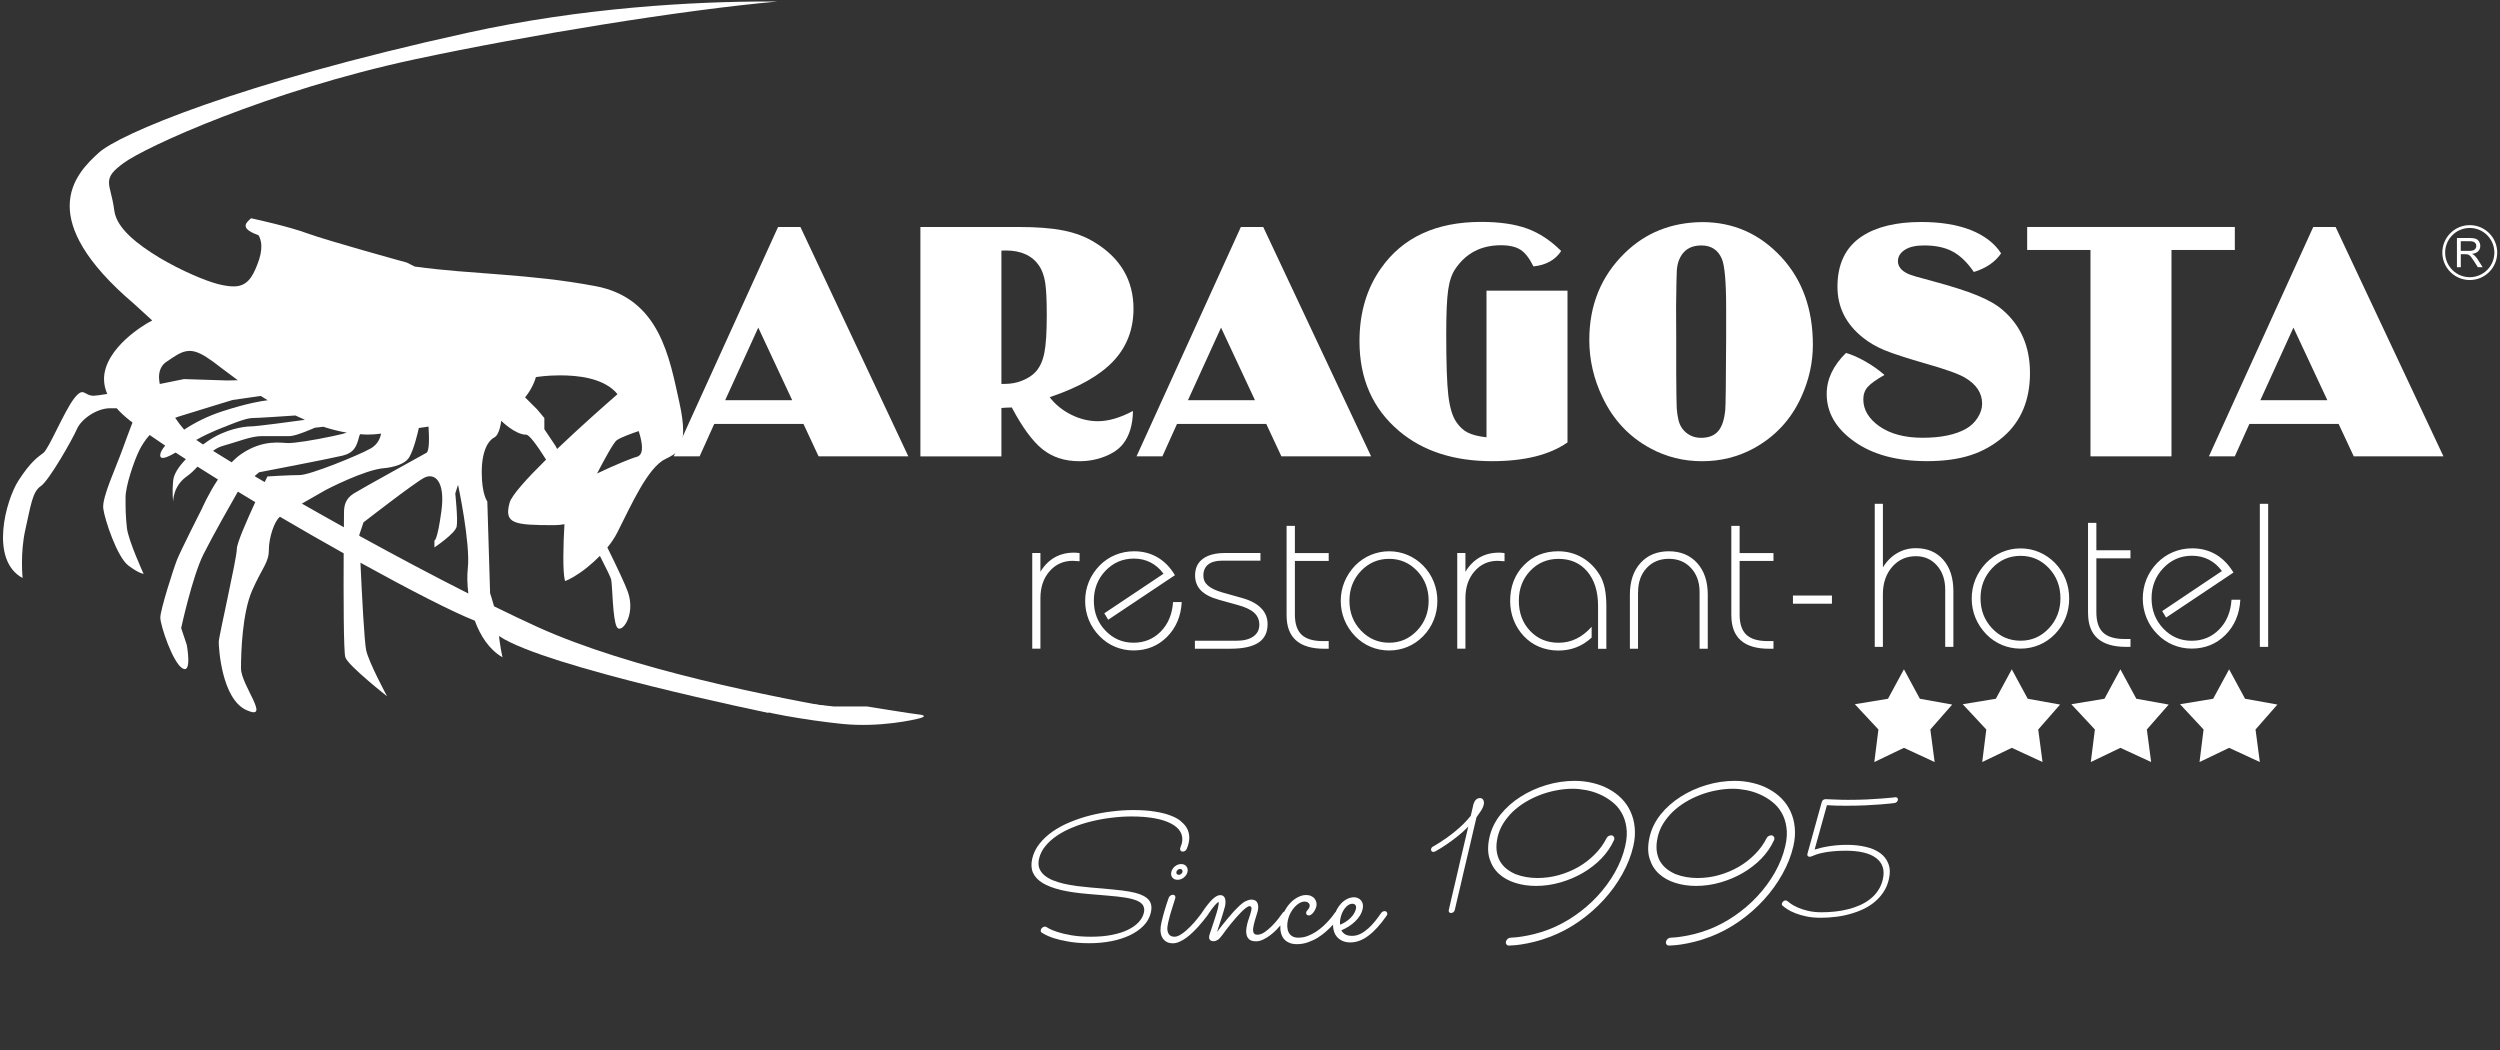 <svg width="783" height="329" viewBox="0 0 783 329" fill="none" xmlns="http://www.w3.org/2000/svg">
<rect x="0" y="0" width="783" height="329" fill="#333333" stroke="none"/>
<path d="M284.49 142.93H256.38L251.64 132.77H223.7L219.12 142.93H211.01L243.69 71.09H250.69L284.49 142.93ZM248.12 125.35L237.49 102.61L227.12 125.35H248.12Z" fill="white"/>
<path d="M354.85 128.71C354.78 133.02 353.75 136.47 351.75 139.02C350.48 140.64 348.6 141.95 346.09 142.95C343.58 143.95 340.9 144.45 338.06 144.45C333.5 144.45 329.65 143.21 326.53 140.72C323.41 138.23 320.2 133.86 316.9 127.62C316.69 127.62 316.14 127.64 315.27 127.67C314.46 127.74 313.92 127.78 313.64 127.78V142.94H288.27V71.09H318.96C324.72 71.09 329.43 71.45 333.12 72.2C336.8 72.93 340.06 74.18 342.9 75.94C350.97 80.88 355.01 87.82 355.01 96.72C355.01 103.21 352.88 108.69 348.64 113.17C344.4 117.64 337.76 121.38 328.75 124.4C330.5 126.68 332.75 128.51 335.48 129.87C338.21 131.24 341.01 131.92 343.84 131.92C347.15 131.93 350.82 130.86 354.85 128.71ZM313.64 120.24C314.09 120.24 314.46 120.24 314.74 120.24C316.64 120.24 318.46 119.89 320.22 119.18C321.97 118.48 323.38 117.55 324.43 116.39C325.74 114.92 326.63 112.92 327.11 110.42C327.6 107.91 327.85 103.98 327.85 98.61C327.85 93.98 327.68 90.6 327.35 88.48C327.01 86.36 326.38 84.59 325.43 83.19C323.25 80.03 319.78 78.45 315.01 78.45C314.75 78.45 314.31 78.47 313.64 78.5V120.24Z" fill="white"/>
<path d="M429.431 142.93H401.331L396.591 132.77H368.641L364.061 142.93H355.961L388.641 71.09H395.641L429.431 142.93ZM393.061 125.35L382.431 102.61L372.061 125.35H393.061Z" fill="white"/>
<path d="M490.961 138.55C485.341 142.48 477.461 144.44 467.331 144.44C455.361 144.44 445.661 141.3 438.221 135.02C429.941 128.04 425.791 118.66 425.791 106.86C425.791 97.99 428.041 90.38 432.531 84.03C439.341 74.34 449.801 69.5 463.901 69.5C469.651 69.5 474.451 70.19 478.271 71.58C482.101 72.97 485.651 75.31 488.961 78.61C487.131 81.41 484.231 83.03 480.271 83.44C479.041 80.93 477.701 79.18 476.251 78.24C474.791 77.29 472.741 76.81 470.111 76.81C463.971 76.81 459.231 79.23 455.901 84.08C454.741 85.72 453.961 87.98 453.561 90.84C453.151 93.69 452.961 98.3 452.961 104.65C452.961 113.67 453.171 120.05 453.611 123.81C454.051 127.56 454.881 130.36 456.111 132.17C457.131 133.68 458.321 134.79 459.711 135.49C461.101 136.19 463.051 136.69 465.571 136.96V91.03H490.941V138.55" fill="white"/>
<path d="M533.11 69.56C542.89 69.56 551.18 73.23 557.95 80.56C564.51 87.68 567.79 96.82 567.79 107.98C567.79 113.59 566.58 119.04 564.15 124.35C560.99 131.34 556.05 136.68 549.31 140.4C544.36 143.1 538.96 144.45 533.1 144.45C527.24 144.45 521.83 143.1 516.88 140.4C510.32 136.86 505.35 131.59 501.99 124.61C499.18 118.82 497.77 112.77 497.77 106.45C497.77 95.54 501.48 86.47 508.89 79.24C515.39 72.89 523.46 69.66 533.11 69.56ZM540.63 105.66V96.56C540.63 88.32 540.18 83.14 539.27 81.03C538.07 78.26 535.93 76.87 532.84 76.87C529.48 76.87 527.18 78.33 525.95 81.24C525.53 82.22 525.28 83.36 525.18 84.64C525.1 85.92 525.02 89.74 524.95 96.09L524.99 105.98V116.82C525.03 122.92 525.08 126.59 525.15 127.81C525.22 129.04 525.4 130.25 525.67 131.44C526.06 133.17 526.9 134.54 528.19 135.58C529.49 136.61 531.01 137.13 532.77 137.13C535.12 137.13 536.9 136.44 538.11 135.06C539.32 133.67 540.06 131.45 540.35 128.4C540.48 127.42 540.57 119.84 540.63 105.66Z" fill="white"/>
<path d="M626.741 79.349C624.911 82.049 622.071 83.999 618.211 85.189C616.141 82.169 613.931 80.029 611.551 78.769C609.181 77.499 606.211 76.869 602.631 76.869C600.121 76.869 598.161 77.289 596.791 78.129C595.221 79.079 594.431 80.309 594.431 81.809C594.431 83.459 595.481 84.769 597.581 85.759C598.361 86.149 600.951 86.919 605.371 88.069C611.241 89.649 615.871 91.129 619.261 92.519C622.671 93.909 625.321 95.429 627.221 97.069C632.941 101.989 635.791 108.559 635.791 116.809C635.791 125.299 633.001 131.969 627.431 136.799C624.371 139.429 620.941 141.359 617.121 142.589C613.291 143.819 608.761 144.429 603.531 144.429C594.091 144.429 586.501 142.379 580.751 138.269C575.001 134.199 572.121 129.229 572.121 123.379C572.121 118.779 574.141 114.499 578.171 110.539C580.001 111.059 582.001 111.949 584.201 113.189C586.391 114.429 588.401 115.849 590.221 117.429C587.631 118.899 585.871 120.159 584.961 121.199C584.051 122.229 583.591 123.519 583.591 125.069C583.591 128.329 585.271 131.149 588.641 133.529C592.081 135.919 596.601 137.109 602.171 137.109C607.921 137.109 612.471 136.159 615.801 134.269C617.281 133.429 618.481 132.279 619.411 130.819C620.341 129.369 620.801 127.899 620.801 126.429C620.801 123.129 619.031 120.419 615.491 118.319C613.561 117.159 609.571 115.719 603.541 113.999C597.331 112.209 592.921 110.779 590.311 109.709C587.701 108.639 585.391 107.299 583.391 105.679C578.131 101.469 575.491 96.169 575.491 89.789C575.491 82.629 578.061 77.369 583.181 73.999C587.741 71.019 593.921 69.529 601.711 69.529C607.781 69.529 612.961 70.369 617.261 72.049C621.531 73.769 624.701 76.189 626.741 79.349Z" fill="white"/>
<path d="M680.11 142.93H654.74V78.29H634.91V71.09H699.95V78.29H680.11V142.93Z" fill="white"/>
<path d="M765.29 142.93H737.2L732.45 132.77H704.51L699.94 142.93H691.83L724.51 71.09H731.51L765.29 142.93ZM728.93 125.35L718.3 102.61L707.94 125.35H728.93Z" fill="white"/>
<path d="M267.16 222.68C242.34 218.45 197.25 209.53 168.22 196.31C163.93 194.35 159.4 192.19 154.74 189.9C154.1 187.53 153.5 185.82 153.5 185.82L152.63 157.06C152.63 157.06 150.88 154.88 150.88 147.91C150.88 140.94 153.06 137.89 154.8 137.01C156.55 136.15 156.98 131.79 156.98 131.79C156.98 131.79 161.34 136.15 164.82 136.15C165.76 136.15 168.11 139.31 171.03 143.95C165.09 149.8 160.22 155.14 159.59 157.5C157.85 164.04 160.9 164.48 173.54 164.48C174.77 164.48 175.81 164.36 176.78 164.18C176.58 167.61 176.44 171.36 176.44 174.58C176.43 177.69 176.59 180.38 176.89 181.65L176.98 181.98C178.09 181.64 181.16 179.99 184.08 177.56C185.35 176.53 186.65 175.36 187.89 174.1C189.95 178.11 191.31 180.96 191.41 181.47C191.85 183.66 191.85 193.67 193.15 196.29C194.46 198.91 199.26 192.8 196.65 185.39C195.83 183.07 193.31 177.73 190.23 171.48C191.46 169.97 192.53 168.39 193.34 166.78C197.71 158.22 202.86 146.35 208.51 143.7C211.88 142.11 213.86 140.8 213.96 134.92C213.96 132.66 213.6 129.74 212.77 126.01C209.67 112.12 206.72 93.4 186.47 89.61C165.53 85.67 147.89 85.97 130.08 83.51L129.9 83.49L129.75 83.41L127.42 82.24C125.86 81.81 102.9 75.49 96.3 73.1C90.53 70.98 80.91 68.86 78.64 68.36C78.06 68.85 76.81 69.97 76.94 70.74C76.92 71.27 77.36 72.35 80.56 73.51L80.9 73.63L81.1 73.92C81.19 74.08 81.85 75.15 81.85 77.22C81.85 78.64 81.54 80.51 80.59 82.86C79.02 86.93 77.27 89.77 73.1 89.7C71.76 89.7 70.22 89.45 68.34 88.99C64.51 88.02 56.87 84.85 49.91 80.7C42.99 76.51 36.64 71.57 35.82 66.12C35.22 61.41 34.17 59.32 34.13 57.15C34.14 54.93 35.53 53.42 38.68 51.09C45.53 46 84.06 28.39 130.01 18.56C165.64 10.96 213.72 3.12 243.5 0.48C242.51 0.47 241.49 0.47 240.44 0.47C217.4 0.47 182.45 2.32 146.31 10.29C74.47 26.09 37.12 42.12 30.9 47.87C27.38 51.07 21.82 56.38 21.83 64.5C21.82 71.81 26.35 81.85 41.89 95.09L47.68 100.37L46.36 101.09C46.37 101.11 42.88 103 39.41 106.21C35.91 109.43 32.57 113.88 32.58 118.75C32.59 120.22 32.89 121.77 33.59 123.38C31.51 123.73 29.94 123.95 29.31 123.95C26.26 123.95 26.26 120.9 23.2 124.82C20.15 128.75 15.31 140.51 13.62 141.82C11.93 143.13 9.7 144.44 5.77 150.53C1.85 156.64 -3.37 175.37 7.08 181.04C7.08 181.04 6.26 173.19 7.96 165.79C9.64 158.38 10.14 154.02 12.75 152.28C15.37 150.53 22.77 137.46 24.08 134.41C25.38 131.35 30.18 127.86 34.53 127.86H36.54C37.63 129.09 38.95 130.35 40.59 131.64C40.87 131.86 41.2 132.1 41.5 132.33C40.6 134.67 39.48 137.63 38.45 140.5C36.27 146.61 31.91 155.75 32.34 159.24C32.77 162.72 36.7 174.49 40.18 177.11C43.67 179.73 44.98 179.73 44.98 179.73C44.98 179.73 40.18 169.28 39.75 165.35C39.32 161.42 39.32 159.24 39.32 155.76C39.32 152.27 41.93 144.43 43.67 140.95C44.39 139.51 45.43 137.85 46.87 136.24C48.39 137.3 50.01 138.42 51.74 139.57C50.86 140.61 50.31 141.54 50.21 142.25C49.92 144.27 52.11 143.42 55.01 141.74C56.05 142.42 57.12 143.12 58.21 143.82C56.01 146.1 54.43 148.45 54.24 150.52C53.85 154.55 54.24 157.06 54.24 157.06C54.24 157.06 54.13 152.27 58.49 149.21C59.76 148.33 60.83 147.25 61.85 146.15C63.92 147.46 66.06 148.81 68.26 150.17C65.2 154.77 63.28 159.24 63.28 159.24C63.28 159.24 56.64 172.32 55.43 175.36C54.23 178.41 50.21 191.05 50.21 193.44C50.21 195.85 54.13 207.62 57.18 209.35C60.22 211.09 58.49 201.94 58.49 201.94L56.74 196.72C56.74 196.72 60.23 180.59 63.72 173.61C66.66 167.73 72.68 157.16 74.5 153.98C76.3 155.07 78.11 156.17 79.95 157.27C77.28 163.06 74.18 170.14 74.18 171.88C74.18 174.93 68.51 199.33 68.51 201.07C68.51 202.81 69.38 218.94 77.23 222.43C85.07 225.91 75.48 214.58 75.48 209.35C75.48 204.12 75.91 191.92 78.97 184.94C82.02 177.97 84.2 176.23 84.2 172.31C84.2 168.39 85.94 163.16 87.68 161.85C94.34 165.77 101.1 169.64 107.64 173.3C107.58 186.12 107.59 204.14 108.16 205.86C109.02 208.48 121.23 218.07 121.23 218.07C121.23 218.07 115.57 207.62 114.69 203.69C114.11 201.1 113.34 186.09 112.89 176.24C128.28 184.74 141.77 191.67 148.71 194.4C150.46 199.16 153.25 203.5 157.39 205.87C157.39 205.87 156.52 202.39 156.08 197.16L156.06 196.94C178.03 204.02 227.6 217.72 236.02 219.91C240.99 221.22 255.25 222.13 267.16 222.68ZM199.39 143.1C198.36 143.29 192.43 145.68 187 148.3C189.26 143.95 192.14 138.66 193.14 137.9C194.32 137.02 197.85 135.75 200.04 135.01C200.68 136.98 201.05 138.78 201.07 140.14C201.07 141.3 200.88 142.67 199.39 143.1ZM167.64 118.76L167.84 118.11L168.51 118.01C168.55 118 171.51 117.56 175.48 117.56C180.92 117.58 188.27 118.31 192.62 122.58C192.89 122.86 193.14 123.17 193.4 123.46C189.82 126.58 181.82 133.62 174.49 140.62C174.16 139.99 173.98 139.64 173.98 139.64L170.49 134.42V130.93L168.32 128.31L164.46 124.46C165.12 123.63 165.7 122.8 166.14 122.04C167.22 120.17 167.64 118.78 167.64 118.76ZM57.68 134.57C56.78 133.54 55.82 132.28 54.87 130.87C55.21 130.75 55.52 130.6 55.88 130.49C62.85 128.31 72.87 125.27 72.87 125.27L81.67 124.01C82.38 124.46 83.11 124.91 83.85 125.36C81.89 125.58 77.48 126.3 69.83 128.76C65.16 130.25 60.98 132.38 57.68 134.57ZM49.8 118.19C49.78 116.28 50.45 114.4 52.15 113.3C55.05 111.39 56.88 109.93 59.38 109.9C61.54 109.92 63.63 111.03 66.8 113.32C68.41 114.51 71.08 116.62 74.48 119.09L71.13 119.16L57.63 118.73C57.63 118.73 54.37 119.41 50.04 120.27C49.91 119.56 49.81 118.86 49.8 118.19ZM61.46 137.78C65.89 135.26 70.7 133.55 70.7 133.55C70.7 133.55 76.81 130.93 78.98 130.93C80.78 130.93 89.53 130.33 92.51 130.13C93.5 130.61 94.5 131.05 95.51 131.49C92.18 131.95 80.41 133.55 78.54 133.55C76.36 133.55 70.7 134.42 65.46 137.9C64.84 138.31 64.22 138.76 63.59 139.21C62.81 138.69 62.08 138.21 61.46 137.78ZM66.73 141.21C67.66 140.51 68.66 139.96 69.83 139.64C74.62 138.33 78.54 136.59 82.03 136.59H90.75C92.76 136.59 98.6 133.97 98.6 133.97L101.27 133.66C103.69 134.45 106.14 135.08 108.61 135.5C108.18 135.68 107.04 136 104.26 136.59C98.16 137.89 92.49 138.77 90.31 138.77C88.13 138.77 82.46 137.46 75.49 142.25C74.47 142.96 73.48 143.83 72.54 144.8C70.39 143.5 68.44 142.29 66.73 141.21ZM79.73 149.12L81.15 147.92C81.15 147.92 103.82 143.57 107.3 142.7C110.79 141.83 111.65 140.08 112.52 136.6L112.77 135.99C113.56 136.04 114.34 136.11 115.13 136.11C116.54 136.11 117.95 136 119.36 135.81C119.08 137.27 118.29 139.25 116.01 140.51C112.09 142.69 97.05 148.79 93.89 148.79C90.73 148.79 83.76 149.22 83.76 149.22C83.76 149.22 83.43 149.89 82.9 150.99C81.83 150.36 80.76 149.73 79.73 149.12ZM94.55 157.73C98.27 155.58 102.07 153.43 102.07 153.43C102.07 153.43 114.27 147.05 120.38 146.62C120.38 146.62 126.49 146.19 128.22 143.13C129.68 140.58 130.83 135.63 131.17 134.05C132.21 133.9 133.22 133.75 134.21 133.61C134.42 136.77 134.54 141.26 133.56 141.82C132.03 142.69 113.41 152.93 110.8 154.56C108.18 156.2 107.74 158.38 107.74 160.56C107.74 160.96 107.73 162.65 107.71 165.14C103.15 162.61 98.75 160.12 94.55 157.73ZM112.54 167.82L112.53 167.54L113.84 163.61C113.84 163.61 129.53 151.41 132.79 149.67C136.06 147.92 139.55 150.54 138.24 160.12C136.93 169.71 136.06 169.28 136.06 169.28V171.45C136.06 171.45 142.6 167.09 143.03 164.91C143.46 162.73 142.59 154.55 142.59 154.55L143.46 151.83C143.46 151.83 147.38 170.13 146.52 177.98C146.27 180.19 146.32 182.95 146.69 185.89C135.44 180.21 123.68 173.95 112.54 167.82Z" fill="white"/>
<path d="M271.47 221.249C271.47 221.249 286.14 223.639 287.46 223.729C288.79 223.819 290.47 224.26 288.35 224.88C286.23 225.5 275.36 227.88 263.88 226.74C252.4 225.59 236.76 222.769 235.79 221.609C234.82 220.469 242.33 219.229 242.33 219.229L261.06 221.259H271.47" fill="white"/>
<path d="M242.339 223.28C242.339 223.28 168.029 206.31 156.899 199.25C145.769 192.18 200.519 208.28 200.519 208.28L245.089 220.84L242.339 223.28Z" fill="white"/>
<path d="M240.68 223.28C240.68 223.28 170.85 208.96 156.36 199.25C141.87 189.53 212.09 211.96 212.09 211.96L241.17 221.33L240.68 223.28Z" fill="white"/>
<path d="M770.72 75.55H773.61C774.3 75.55 774.79 75.7 775.11 75.97C775.42 76.25 775.58 76.6 775.58 77.03C775.58 77.33 775.49 77.6 775.33 77.86C775.17 78.11 774.93 78.29 774.62 78.41C774.3 78.53 773.87 78.58 773.32 78.58H770.71V75.55M770.72 83.69V79.62H772.12C772.44 79.62 772.66 79.63 772.8 79.66L773.35 79.9C773.54 80.01 773.74 80.23 773.96 80.52C774.19 80.81 774.49 81.23 774.84 81.77L776.05 83.68H777.56L775.98 81.19C775.66 80.7 775.33 80.3 774.97 79.98C774.8 79.83 774.56 79.67 774.24 79.52C775.12 79.41 775.76 79.12 776.18 78.67C776.6 78.23 776.82 77.68 776.82 77.04C776.82 76.54 776.69 76.08 776.44 75.66C776.18 75.25 775.85 74.95 775.42 74.79C774.99 74.63 774.38 74.54 773.56 74.54H769.51V83.68H770.72V83.69Z" fill="white"/>
<path d="M764.939 79.11C764.939 74.36 768.789 70.51 773.529 70.51C778.279 70.51 782.129 74.36 782.129 79.11C782.129 83.86 778.279 87.71 773.529 87.71V86.82C777.789 86.81 781.229 83.37 781.239 79.11C781.229 74.85 777.789 71.4 773.529 71.4C769.279 71.4 765.819 74.85 765.819 79.11C765.819 83.37 769.279 86.81 773.529 86.82V87.71C768.789 87.71 764.939 83.86 764.939 79.11Z" fill="white"/>
<path d="M542.261 192.72C542.261 196.21 543.251 198.83 545.221 200.57C547.191 202.32 550.161 203.19 554.121 203.19H555.451V200.79H553.651C550.591 200.79 548.361 200.12 546.961 198.8C545.551 197.47 544.851 195.37 544.851 192.47V175.69H555.451V173.21H544.851V164.71H542.251V192.72M513.051 185.43C513.051 182.34 513.951 179.83 515.731 177.9C517.511 175.98 519.831 175.02 522.681 175.02C525.531 175.02 527.851 175.97 529.621 177.9C531.411 179.82 532.311 182.33 532.311 185.43V203.19H534.871V186.24C534.871 182.08 533.761 178.78 531.541 176.33C529.331 173.89 526.381 172.66 522.671 172.66C518.971 172.66 516.011 173.89 513.801 176.33C511.591 178.78 510.481 182.08 510.481 186.24V203.19H513.031V185.43H513.051ZM503.111 203.18V189.94C503.111 187.74 502.941 185.86 502.621 184.28C502.281 182.69 501.761 181.3 501.041 180.11C499.581 177.72 497.711 175.87 495.461 174.59C493.201 173.3 490.731 172.66 488.011 172.66C483.671 172.66 480.081 174.13 477.241 177.07C474.401 180 472.981 183.72 472.981 188.22C472.981 190.3 473.341 192.28 474.061 194.15C474.781 196.02 475.831 197.7 477.221 199.19C478.611 200.68 480.221 201.81 482.091 202.59C483.951 203.36 485.961 203.75 488.141 203.75C490.101 203.75 491.951 203.42 493.681 202.75C495.411 202.08 497.011 201.07 498.501 199.7V196.31C497.011 197.97 495.411 199.23 493.691 200.06C491.981 200.89 490.131 201.31 488.141 201.31C484.541 201.31 481.571 200.07 479.221 197.59C476.871 195.11 475.701 191.97 475.701 188.17C475.701 184.42 476.891 181.29 479.271 178.78C481.651 176.29 484.601 175.04 488.141 175.04C491.901 175.04 494.911 176.36 497.151 179.01C499.391 181.67 500.511 185.24 500.511 189.76V203.2H503.111V203.18ZM458.971 203.18V187.32C458.971 183.91 459.921 181.12 461.831 178.93C463.731 176.74 466.151 175.65 469.081 175.65C469.411 175.65 470.061 175.68 471.031 175.77H471.221V173.23C470.791 173.17 470.431 173.13 470.161 173.11L469.451 173.09C467.201 173.09 465.191 173.59 463.421 174.59C461.651 175.6 460.171 177.09 458.971 179.08V173.2H456.411V203.17H458.971V203.18ZM426.251 178.83C428.671 176.29 431.611 175.03 435.081 175.03C438.531 175.03 441.451 176.29 443.861 178.82C446.251 181.35 447.451 184.46 447.451 188.16C447.451 191.81 446.251 194.92 443.861 197.47C441.451 200.02 438.531 201.3 435.081 201.3C431.611 201.3 428.671 200.02 426.251 197.49C423.841 194.95 422.641 191.84 422.641 188.16C422.641 184.48 423.841 181.37 426.251 178.83ZM421.071 194.13C421.831 196.01 422.951 197.71 424.411 199.24C425.841 200.71 427.471 201.83 429.301 202.59C431.121 203.35 433.061 203.73 435.081 203.73C437.101 203.73 439.031 203.35 440.861 202.59C442.691 201.82 444.311 200.71 445.741 199.24C447.191 197.75 448.291 196.07 449.041 194.19C449.801 192.31 450.181 190.31 450.181 188.21C450.181 186.09 449.801 184.07 449.041 182.2C448.291 180.32 447.191 178.64 445.741 177.15C444.311 175.71 442.691 174.59 440.861 173.82C439.031 173.05 437.101 172.66 435.081 172.66C433.061 172.66 431.121 173.06 429.301 173.82C427.471 174.59 425.841 175.71 424.411 177.15C422.951 178.71 421.831 180.41 421.071 182.28C420.311 184.15 419.921 186.12 419.921 188.21C419.921 190.27 420.311 192.25 421.071 194.13ZM402.961 192.72C402.961 196.21 403.941 198.83 405.921 200.57C407.891 202.32 410.861 203.19 414.821 203.19H416.151V200.79H414.361C411.301 200.79 409.071 200.12 407.671 198.8C406.261 197.47 405.561 195.37 405.561 192.47V175.69H416.151V173.21H405.561V164.71H402.961V192.72ZM374.221 203.18H385.321C389.291 203.18 392.231 202.55 394.141 201.28C396.051 200.02 397.011 198.09 397.011 195.48C397.011 193.52 396.331 191.84 394.971 190.46C393.621 189.07 391.631 188.02 389.011 187.29L382.971 185.59C380.861 184.99 379.321 184.27 378.351 183.42C377.371 182.57 376.891 181.54 376.891 180.31C376.891 178.78 377.381 177.62 378.391 176.81C379.401 176 380.861 175.6 382.791 175.6H394.771V173.2H383.751C380.711 173.2 378.381 173.8 376.741 175.02C375.111 176.22 374.301 177.95 374.301 180.2C374.301 182.1 374.911 183.68 376.121 184.92C377.351 186.17 379.221 187.14 381.771 187.85L387.571 189.46C389.971 190.1 391.711 190.92 392.801 191.91C393.881 192.9 394.421 194.15 394.421 195.66C394.421 197.24 393.791 198.46 392.541 199.35C391.271 200.24 389.501 200.68 387.231 200.68H374.241V203.18H374.221ZM367.401 188.57C367.141 192.36 365.871 195.42 363.581 197.77C361.281 200.12 358.431 201.3 355.021 201.3C351.541 201.3 348.611 200.02 346.201 197.49C343.791 194.95 342.591 191.83 342.591 188.15C342.591 184.45 343.801 181.33 346.231 178.77C348.661 176.22 351.631 174.95 355.141 174.95C357.051 174.95 358.781 175.35 360.351 176.16C361.921 176.96 363.281 178.14 364.421 179.69L345.871 192.08L347.091 194.1L367.991 180.15C366.511 177.67 364.681 175.81 362.521 174.55C360.361 173.29 357.931 172.66 355.221 172.66C353.111 172.66 351.141 173.05 349.301 173.81C347.461 174.57 345.821 175.68 344.371 177.15C342.911 178.66 341.791 180.36 341.021 182.23C340.251 184.11 339.871 186.1 339.871 188.21C339.871 190.29 340.251 192.29 341.021 194.17C341.791 196.06 342.901 197.74 344.371 199.23C345.801 200.7 347.421 201.82 349.261 202.58C351.091 203.34 353.011 203.72 355.031 203.72C359.181 203.72 362.681 202.3 365.501 199.48C368.331 196.65 369.881 193 370.121 188.56H367.401V188.57ZM325.861 203.18V187.32C325.861 183.91 326.811 181.12 328.711 178.93C330.621 176.74 333.041 175.65 335.971 175.65C336.301 175.65 336.951 175.68 337.931 175.77H338.121V173.23C337.681 173.17 337.321 173.13 337.061 173.11L336.341 173.09C334.081 173.09 332.081 173.59 330.311 174.59C328.551 175.6 327.051 177.09 325.861 179.08V173.2H323.301V203.17H325.861V203.18Z" fill="white"/>
<path d="M573.761 186.52H561.551V189.08H573.761V186.52Z" fill="white"/>
<path d="M693.161 218.85L698.161 209.63L703.151 218.85L713.281 220.67L706.431 228.48L707.781 238.67L698.161 234.22L688.891 238.67L690.161 228.48L682.791 220.56L693.161 218.85Z" fill="white"/>
<path d="M659.12 218.85L664.11 209.63L669.1 218.85L679.23 220.67L672.39 228.48L673.74 238.67L664.11 234.22L654.84 238.67L656.12 228.48L648.74 220.56L659.12 218.85Z" fill="white"/>
<path d="M625.101 218.85L630.091 209.63L635.081 218.85L645.221 220.67L638.371 228.48L639.721 238.67L630.091 234.22L620.831 238.67L622.111 228.48L614.721 220.56L625.101 218.85Z" fill="white"/>
<path d="M591.319 218.85L596.309 209.63L601.299 218.85L611.429 220.67L604.579 228.48L605.929 238.67L596.309 234.22L587.039 238.67L588.319 228.48L580.939 220.56L591.319 218.85Z" fill="white"/>
<path d="M710.39 157.79H707.78V202.59H710.39V157.79ZM698.91 187.84C698.66 191.66 697.38 194.76 695.06 197.13C692.74 199.5 689.86 200.69 686.42 200.69C682.91 200.69 679.94 199.41 677.52 196.84C675.09 194.27 673.87 191.12 673.87 187.41C673.87 183.67 675.1 180.51 677.55 177.93C680 175.35 683 174.06 686.55 174.06C688.47 174.06 690.22 174.47 691.81 175.28C693.4 176.1 694.77 177.29 695.91 178.85L677.2 191.39L678.42 193.42L699.52 179.32C698.01 176.81 696.17 174.93 693.99 173.65C691.81 172.38 689.35 171.74 686.61 171.74C684.48 171.74 682.49 172.13 680.64 172.9C678.78 173.67 677.12 174.8 675.66 176.28C674.18 177.8 673.05 179.52 672.28 181.41C671.51 183.31 671.12 185.33 671.12 187.45C671.12 189.56 671.51 191.57 672.28 193.48C673.05 195.39 674.18 197.1 675.66 198.6C677.1 200.08 678.74 201.21 680.59 201.98C682.44 202.75 684.38 203.14 686.43 203.14C690.62 203.14 694.15 201.71 697.01 198.85C699.87 195.99 701.42 192.32 701.67 187.84H698.91ZM653.98 192.01C653.98 195.54 654.97 198.19 656.96 199.95C658.94 201.71 661.94 202.6 665.93 202.6H667.27V200.14H665.46C662.38 200.14 660.13 199.47 658.71 198.14C657.3 196.81 656.58 194.68 656.58 191.77V174.86H667.26V172.35H656.58V163.77H653.97V192.01H653.98ZM623.94 177.95C626.37 175.38 629.34 174.09 632.85 174.09C636.33 174.09 639.28 175.37 641.7 177.93C644.12 180.49 645.33 183.64 645.33 187.38C645.33 191.08 644.12 194.22 641.7 196.8C639.28 199.38 636.33 200.67 632.85 200.67C629.34 200.67 626.37 199.39 623.94 196.81C621.51 194.24 620.3 191.09 620.3 187.37C620.3 183.67 621.51 180.53 623.94 177.95ZM618.69 193.44C619.46 195.34 620.59 197.06 622.07 198.61C623.51 200.09 625.16 201.22 627 201.99C628.84 202.76 630.79 203.15 632.84 203.15C634.88 203.15 636.83 202.76 638.67 201.99C640.52 201.21 642.16 200.09 643.6 198.61C645.06 197.11 646.17 195.41 646.93 193.51C647.69 191.61 648.07 189.59 648.07 187.47C648.07 185.32 647.69 183.3 646.93 181.4C646.17 179.5 645.06 177.8 643.6 176.3C642.16 174.84 640.52 173.72 638.67 172.93C636.83 172.14 634.88 171.76 632.84 171.76C630.79 171.76 628.84 172.15 627 172.93C625.15 173.72 623.51 174.84 622.07 176.3C620.59 177.86 619.46 179.59 618.69 181.48C617.92 183.37 617.54 185.37 617.54 187.48C617.54 189.55 617.92 191.54 618.69 193.44ZM589.72 202.6V186.13C589.72 182.64 590.69 179.79 592.63 177.55C594.57 175.32 597.05 174.2 600.06 174.2C602.73 174.2 604.93 175.17 606.65 177.11C608.37 179.05 609.24 181.57 609.24 184.66V202.6H611.8V185.16C611.8 181.01 610.74 177.72 608.62 175.31C606.5 172.9 603.65 171.69 600.06 171.69C597.91 171.69 595.94 172.21 594.16 173.26C592.38 174.3 590.9 175.79 589.73 177.71V157.8H587.17V202.6H589.72Z" fill="white"/>
<path d="M371.661 265.904C371.546 266.157 371.38 266.356 371.161 266.501C370.943 266.645 370.722 266.717 370.499 266.717C370.166 266.717 369.92 266.618 369.762 266.419C369.608 266.202 369.562 265.959 369.625 265.688C369.687 265.417 369.776 265.155 369.89 264.902C370.008 264.631 370.096 264.369 370.155 264.116C370.459 262.797 370.315 261.614 369.723 260.566C369.13 259.518 368.146 258.642 366.77 257.938C365.416 257.215 363.69 256.664 361.589 256.285C359.489 255.905 357.095 255.716 354.407 255.716C352.349 255.716 350.241 255.851 348.083 256.122C345.948 256.375 343.858 256.754 341.813 257.26C339.791 257.748 337.858 258.371 336.014 259.13C334.174 259.871 332.519 260.738 331.047 261.731C329.598 262.707 328.382 263.8 327.398 265.01C326.418 266.202 325.763 267.512 325.434 268.939C325.179 270.041 325.195 271.017 325.481 271.866C325.79 272.697 326.297 273.429 327.004 274.061C327.715 274.675 328.593 275.208 329.639 275.66C330.707 276.093 331.882 276.463 333.164 276.771C334.451 277.06 335.804 277.303 337.223 277.502C338.646 277.683 340.084 277.836 341.538 277.963L345.74 278.315C347.83 278.496 349.696 278.685 351.337 278.884C352.979 279.083 354.403 279.336 355.612 279.643C357.623 280.167 359.026 280.917 359.82 281.892C360.615 282.868 360.824 284.168 360.449 285.794C360.086 287.366 359.322 288.748 358.157 289.94C356.991 291.132 355.545 292.135 353.819 292.948C352.092 293.761 350.152 294.375 347.998 294.791C345.844 295.206 343.59 295.414 341.235 295.414C338.677 295.414 336.464 295.242 334.596 294.899C332.743 294.574 331.204 294.212 329.979 293.815C328.778 293.399 327.873 293.02 327.267 292.677C326.66 292.334 326.333 292.144 326.286 292.108C325.993 291.927 325.893 291.638 325.985 291.241C326.056 290.934 326.224 290.69 326.488 290.509C326.756 290.31 327.02 290.211 327.28 290.211C327.484 290.211 327.657 290.265 327.798 290.374C327.817 290.374 328.095 290.536 328.631 290.861C329.191 291.168 330.039 291.512 331.175 291.891C332.329 292.27 333.78 292.614 335.526 292.921C337.272 293.228 339.35 293.381 341.76 293.381C344.152 293.381 346.309 293.192 348.232 292.812C350.155 292.433 351.815 291.909 353.212 291.241C354.631 290.554 355.76 289.759 356.599 288.856C357.461 287.935 358.015 286.941 358.261 285.875C358.407 285.243 358.411 284.701 358.275 284.25C358.161 283.78 357.937 283.382 357.604 283.057C357.276 282.714 356.851 282.425 356.331 282.19C355.829 281.955 355.263 281.757 354.633 281.594C353.97 281.413 353.245 281.26 352.459 281.133C351.691 281.007 350.891 280.898 350.059 280.808C349.227 280.718 348.383 280.636 347.529 280.564C346.692 280.492 345.866 280.42 345.048 280.347L340.846 279.995C337.535 279.724 334.683 279.309 332.29 278.749C329.921 278.171 328.004 277.439 326.54 276.554C325.08 275.651 324.076 274.576 323.53 273.329C322.983 272.083 322.902 270.628 323.286 268.966C323.678 267.268 324.426 265.715 325.53 264.306C326.657 262.878 328.028 261.596 329.645 260.458C331.28 259.32 333.101 258.335 335.11 257.504C337.142 256.655 339.26 255.951 341.466 255.391C343.672 254.83 345.919 254.415 348.206 254.144C350.498 253.855 352.719 253.71 354.87 253.71C357.558 253.71 359.857 253.873 361.765 254.198C363.697 254.505 365.309 254.912 366.601 255.418C367.916 255.905 368.955 256.465 369.717 257.098C370.48 257.73 371.068 258.353 371.482 258.967C372.453 260.467 372.717 262.174 372.274 264.089C372.128 264.721 371.924 265.326 371.661 265.904ZM371.921 273.085C371.763 273.772 371.377 274.359 370.764 274.847C370.173 275.316 369.526 275.551 368.821 275.551C368.117 275.551 367.568 275.316 367.176 274.847C366.807 274.359 366.701 273.772 366.86 273.085C366.939 272.742 367.077 272.426 367.273 272.137C367.474 271.83 367.711 271.568 367.983 271.351C368.279 271.116 368.589 270.936 368.915 270.809C369.259 270.683 369.608 270.619 369.96 270.619C370.312 270.619 370.622 270.683 370.89 270.809C371.175 270.936 371.403 271.116 371.571 271.351C371.762 271.568 371.887 271.83 371.946 272.137C372.009 272.426 372.001 272.742 371.921 273.085ZM363.749 288.965C364.35 286.363 365.115 283.771 366.046 281.187C366.141 280.935 366.302 280.718 366.53 280.537C366.779 280.338 367.062 280.239 367.377 280.239C367.655 280.239 367.862 280.347 367.997 280.564C368.137 280.763 368.175 280.998 368.113 281.269C368.088 281.377 367.985 281.702 367.804 282.244C367.642 282.786 367.436 283.437 367.187 284.195C366.96 284.936 366.721 285.731 366.469 286.58C366.24 287.411 366.044 288.179 365.882 288.883C365.661 289.841 365.574 290.617 365.622 291.214C365.692 291.792 365.838 292.243 366.06 292.568C366.3 292.894 366.574 293.11 366.883 293.219C367.21 293.327 367.531 293.381 367.847 293.381C368.366 293.381 368.945 293.201 369.585 292.839C370.224 292.478 370.907 291.972 371.632 291.322C372.375 290.672 373.148 289.895 373.95 288.992C374.756 288.07 375.575 287.05 376.409 285.93C376.543 285.749 376.704 285.613 376.892 285.523C377.084 285.415 377.282 285.361 377.486 285.361C377.782 285.361 377.998 285.469 378.134 285.686C378.288 285.902 378.335 286.137 378.277 286.39C378.235 286.571 378.163 286.724 378.059 286.851C377.741 287.266 377.346 287.772 376.875 288.368C376.403 288.965 375.881 289.579 375.309 290.211C374.736 290.843 374.118 291.476 373.452 292.108C372.81 292.722 372.143 293.282 371.451 293.788C370.764 294.276 370.07 294.673 369.368 294.98C368.667 295.287 367.992 295.441 367.343 295.441C366.509 295.441 365.816 295.269 365.265 294.926C364.714 294.583 364.283 294.122 363.971 293.544C363.678 292.966 363.51 292.288 363.467 291.512C363.447 290.717 363.541 289.868 363.749 288.965ZM370.364 273.085C370.422 272.832 370.37 272.616 370.208 272.435C370.069 272.236 369.869 272.137 369.61 272.137C369.35 272.137 369.105 272.236 368.873 272.435C368.646 272.616 368.503 272.832 368.445 273.085C368.387 273.338 368.429 273.555 368.573 273.736C368.717 273.916 368.918 274.007 369.178 274.007C369.437 274.007 369.681 273.916 369.908 273.736C370.153 273.555 370.306 273.338 370.364 273.085ZM381.172 291.918C381.606 291.322 382.099 290.672 382.652 289.967C383.208 289.245 383.792 288.522 384.404 287.799C385.02 287.059 385.652 286.327 386.301 285.604C386.968 284.882 387.646 284.195 388.334 283.545C389.018 282.913 389.66 282.461 390.26 282.19C390.883 281.901 391.435 281.757 391.917 281.757C392.881 281.757 393.516 282.1 393.821 282.786C394.126 283.473 394.162 284.322 393.928 285.333C393.874 285.568 393.789 285.857 393.672 286.201C393.579 286.526 393.469 286.878 393.345 287.257C393.239 287.637 393.121 288.025 392.992 288.423C392.886 288.802 392.793 289.163 392.714 289.506C392.614 289.94 392.537 290.356 392.482 290.753C392.446 291.15 392.457 291.503 392.516 291.81C392.579 292.099 392.71 292.334 392.91 292.514C393.113 292.677 393.409 292.758 393.799 292.758C394.503 292.758 395.25 292.496 396.038 291.972C396.831 291.43 397.589 290.798 398.312 290.076C399.058 289.335 399.722 288.585 400.305 287.826C400.907 287.068 401.364 286.453 401.676 285.984C401.815 285.785 401.98 285.631 402.172 285.523C402.382 285.415 402.589 285.361 402.793 285.361C403.109 285.361 403.332 285.478 403.463 285.713C403.617 285.93 403.665 286.164 403.606 286.417C403.577 286.544 403.52 286.67 403.435 286.797C403.328 286.941 403.11 287.239 402.784 287.691C402.457 288.143 402.039 288.666 401.531 289.263C401.045 289.841 400.484 290.464 399.848 291.132C399.215 291.783 398.54 292.379 397.822 292.921C397.122 293.463 396.387 293.914 395.618 294.276C394.867 294.637 394.12 294.818 393.379 294.818C392.545 294.818 391.903 294.664 391.455 294.357C391.011 294.032 390.699 293.616 390.519 293.11C390.344 292.587 390.271 292.018 390.302 291.403C390.355 290.771 390.455 290.139 390.601 289.506C390.663 289.235 390.743 288.928 390.841 288.585C390.957 288.242 391.078 287.881 391.203 287.501C391.346 287.122 391.471 286.743 391.577 286.363C391.701 285.984 391.803 285.622 391.883 285.279C392.016 284.701 392.013 284.313 391.873 284.114C391.738 283.897 391.596 283.789 391.448 283.789C391.151 283.789 390.769 283.96 390.3 284.304C389.854 284.629 389.355 285.062 388.804 285.604C388.271 286.146 387.703 286.761 387.099 287.447C386.518 288.115 385.956 288.784 385.412 289.452C384.887 290.121 384.387 290.762 383.911 291.376C383.459 291.972 383.094 292.469 382.816 292.867C382.27 293.625 381.783 294.131 381.354 294.384C380.92 294.655 380.509 294.791 380.119 294.791C379.582 294.791 379.181 294.637 378.919 294.33C378.679 294.005 378.625 293.553 378.759 292.975C378.788 292.849 378.863 292.605 378.983 292.243C379.108 291.864 379.257 291.421 379.429 290.916C379.606 290.392 379.79 289.832 379.984 289.235C380.177 288.639 380.368 288.052 380.557 287.474C380.751 286.878 380.924 286.327 381.078 285.821C381.232 285.315 381.349 284.891 381.428 284.548C381.532 284.096 381.614 283.662 381.673 283.247C381.731 282.831 381.716 282.578 381.625 282.488C381.446 282.542 381.07 282.886 380.498 283.518C379.929 284.132 379.13 285.225 378.1 286.797C377.961 286.995 377.786 287.149 377.576 287.257C377.366 287.366 377.158 287.42 376.954 287.42C376.639 287.42 376.412 287.321 376.272 287.122C376.137 286.905 376.101 286.661 376.163 286.39C376.192 286.264 376.252 286.128 376.341 285.984C377.621 284.051 378.727 282.633 379.659 281.729C380.613 280.808 381.452 280.347 382.175 280.347C382.602 280.347 382.938 280.456 383.185 280.673C383.435 280.871 383.605 281.142 383.692 281.486C383.798 281.829 383.841 282.208 383.819 282.624C383.816 283.039 383.764 283.464 383.664 283.897C383.589 284.222 383.444 284.728 383.23 285.415C383.034 286.101 382.808 286.842 382.55 287.637C382.296 288.414 382.043 289.19 381.789 289.967C381.554 290.744 381.349 291.394 381.172 291.918ZM419.72 286.851C419.563 287.05 419.284 287.411 418.885 287.935C418.505 288.459 418.006 289.055 417.388 289.723C416.793 290.374 416.099 291.051 415.305 291.756C414.512 292.46 413.639 293.11 412.686 293.707C411.736 294.285 410.708 294.763 409.601 295.143C408.512 295.522 407.374 295.712 406.188 295.712C405.131 295.712 404.238 295.522 403.51 295.143C402.778 294.781 402.202 294.267 401.781 293.598C401.365 292.912 401.115 292.108 401.031 291.187C400.947 290.265 401.034 289.245 401.293 288.124C401.543 287.041 401.935 286.029 402.467 285.09C403.003 284.132 403.621 283.301 404.322 282.597C405.04 281.892 405.807 281.341 406.622 280.944C407.441 280.528 408.259 280.32 409.074 280.32C409.686 280.32 410.217 280.429 410.668 280.646C411.123 280.844 411.477 281.115 411.732 281.458C412.005 281.802 412.186 282.181 412.275 282.597C412.383 283.012 412.389 283.428 412.294 283.843C412.202 284.24 412.061 284.611 411.87 284.954C411.698 285.297 411.497 285.604 411.268 285.875C411.061 286.128 410.837 286.336 410.596 286.499C410.358 286.643 410.138 286.715 409.934 286.715C409.619 286.715 409.382 286.616 409.224 286.417C409.084 286.219 409.048 285.975 409.115 285.686C409.148 285.541 409.205 285.415 409.286 285.306C409.385 285.198 409.484 285.09 409.583 284.981C409.705 284.855 409.813 284.71 409.906 284.548C410.022 284.367 410.111 284.141 410.174 283.87C410.261 283.491 410.155 283.148 409.855 282.84C409.574 282.533 409.155 282.38 408.599 282.38C408.08 282.38 407.544 282.533 406.991 282.84C406.456 283.148 405.952 283.563 405.479 284.087C405.01 284.593 404.583 285.198 404.198 285.902C403.835 286.589 403.564 287.321 403.385 288.097C403.214 288.838 403.144 289.543 403.175 290.211C403.206 290.879 403.347 291.476 403.596 291.999C403.85 292.505 404.22 292.912 404.705 293.219C405.209 293.526 405.851 293.68 406.629 293.68C407.63 293.68 408.597 293.508 409.529 293.165C410.465 292.803 411.348 292.352 412.178 291.81C413.008 291.268 413.765 290.681 414.448 290.048C415.136 289.398 415.73 288.793 416.23 288.233C416.753 287.655 417.164 287.158 417.464 286.743C417.787 286.309 417.979 286.038 418.041 285.93C418.157 285.749 418.309 285.613 418.497 285.523C418.707 285.415 418.914 285.361 419.118 285.361C419.433 285.361 419.659 285.469 419.794 285.686C419.948 285.902 419.994 286.146 419.931 286.417C419.906 286.526 419.836 286.67 419.72 286.851ZM420.121 291.376C420.389 291.9 420.792 292.325 421.329 292.65C421.87 292.957 422.585 293.11 423.475 293.11C424.383 293.11 425.256 292.903 426.094 292.487C426.936 292.054 427.742 291.494 428.512 290.807C429.282 290.121 430.007 289.353 430.685 288.504C431.363 287.655 431.995 286.806 432.58 285.957C432.719 285.758 432.882 285.613 433.07 285.523C433.261 285.415 433.459 285.361 433.663 285.361C433.978 285.361 434.204 285.469 434.339 285.686C434.493 285.902 434.541 286.137 434.482 286.39C434.461 286.481 434.433 286.562 434.398 286.634C434.367 286.688 434.325 286.752 434.271 286.824C432.358 289.57 430.48 291.638 428.639 293.029C426.816 294.42 424.945 295.134 423.027 295.17C421.803 295.17 420.801 294.935 420.019 294.465C419.234 294.014 418.637 293.427 418.229 292.704C417.825 291.963 417.591 291.132 417.525 290.211C417.46 289.29 417.534 288.368 417.747 287.447C417.959 286.526 418.267 285.677 418.668 284.9C419.089 284.123 419.579 283.446 420.139 282.868C420.717 282.289 421.341 281.838 422.009 281.513C422.696 281.187 423.401 281.025 424.124 281.025C424.551 281.025 424.947 281.115 425.313 281.296C425.702 281.458 426.026 281.702 426.284 282.028C426.547 282.335 426.728 282.714 426.828 283.166C426.928 283.617 426.911 284.132 426.777 284.71C426.606 285.451 426.316 286.146 425.906 286.797C425.496 287.447 424.995 288.052 424.402 288.612C423.828 289.172 423.171 289.687 422.433 290.157C421.694 290.626 420.923 291.033 420.121 291.376ZM419.693 289.615C420.322 289.38 420.91 289.082 421.457 288.721C422.023 288.359 422.522 287.962 422.956 287.528C423.39 287.095 423.754 286.643 424.048 286.173C424.346 285.686 424.551 285.198 424.664 284.71C424.789 284.168 424.744 283.762 424.528 283.491C424.317 283.202 424.026 283.057 423.655 283.057C423.154 283.057 422.697 283.193 422.282 283.464C421.867 283.735 421.498 284.087 421.176 284.52C420.853 284.954 420.573 285.442 420.337 285.984C420.123 286.508 419.956 287.032 419.835 287.555C419.76 287.881 419.709 288.224 419.681 288.585C419.671 288.946 419.676 289.29 419.693 289.615Z" fill="white"/>
<path d="M464.708 252.005C464.554 252.671 464.249 253.346 463.791 254.028C463.337 254.694 462.889 255.336 462.446 255.953C462.187 257.075 461.884 258.35 461.537 259.78C461.211 261.193 460.868 262.68 460.507 264.24C460.147 265.8 459.771 267.392 459.379 269.017C459.004 270.642 458.63 272.226 458.257 273.769C457.904 275.297 457.572 276.735 457.261 278.083C456.949 279.432 456.667 280.618 456.414 281.641C456.178 282.665 455.99 283.477 455.851 284.079C455.713 284.68 455.639 284.997 455.632 285.029C455.572 285.289 455.43 285.508 455.205 285.687C454.98 285.866 454.734 285.955 454.468 285.955C454.201 285.955 453.996 285.866 453.854 285.687C453.729 285.508 453.696 285.289 453.756 285.029C453.763 284.997 453.865 284.558 454.06 283.713C454.259 282.852 454.519 281.723 454.842 280.325C455.181 278.928 455.557 277.336 455.97 275.548C456.387 273.745 456.816 271.885 457.259 269.967C457.722 268.034 458.173 266.116 458.612 264.215C459.071 262.298 459.489 260.527 459.864 258.902C458.73 260.056 457.563 261.104 456.362 262.046C455.18 262.973 454.086 263.777 453.078 264.459C452.09 265.125 451.26 265.653 450.586 266.043C449.933 266.417 449.567 266.628 449.489 266.677C449.283 266.775 449.105 266.823 448.955 266.823C448.722 266.823 448.524 266.742 448.361 266.58C448.202 266.401 448.155 266.173 448.218 265.897C448.294 265.572 448.504 265.312 448.849 265.117C448.869 265.101 449.071 264.987 449.453 264.776C449.839 264.549 450.344 264.24 450.967 263.85C451.595 263.444 452.316 262.956 453.131 262.388C453.95 261.803 454.79 261.161 455.652 260.462C456.534 259.747 457.404 258.976 458.262 258.147C459.125 257.302 459.921 256.416 460.652 255.49C460.712 255.23 460.778 254.946 460.849 254.637C460.924 254.312 460.997 253.996 461.068 253.687C461.143 253.362 461.213 253.061 461.277 252.785C461.344 252.493 461.4 252.249 461.445 252.054C461.648 251.323 461.92 250.795 462.261 250.47C462.624 250.129 463.047 249.958 463.53 249.958C464.014 249.958 464.359 250.161 464.565 250.567C464.788 250.973 464.836 251.453 464.708 252.005Z" fill="white"/>
<path d="M511.551 265.027C510.87 267.975 509.723 270.891 508.11 273.773C506.524 276.633 504.583 279.318 502.288 281.826C500.02 284.312 497.459 286.557 494.603 288.559C491.747 290.561 488.735 292.167 485.565 293.378C483.782 294.06 482.124 294.588 480.593 294.962C479.061 295.336 477.711 295.611 476.541 295.787C475.394 295.963 474.479 296.062 473.796 296.084C473.109 296.128 472.731 296.15 472.663 296.15C472.297 296.172 472.02 296.051 471.833 295.787C471.64 295.545 471.584 295.248 471.666 294.896C471.747 294.544 471.94 294.247 472.244 294.005C472.543 293.785 472.873 293.675 473.235 293.675C473.257 293.675 473.578 293.653 474.198 293.609C474.836 293.587 475.683 293.488 476.74 293.312C477.814 293.158 479.069 292.905 480.505 292.553C481.964 292.2 483.523 291.705 485.184 291.067C487.962 289.989 490.64 288.559 493.219 286.777C495.821 284.995 498.174 282.97 500.277 280.704C502.409 278.416 504.234 275.94 505.751 273.278C507.274 270.594 508.363 267.832 509.018 264.994C509.531 262.772 509.649 260.791 509.373 259.053C509.125 257.293 508.599 255.753 507.798 254.433C507.024 253.09 506.021 251.957 504.789 251.033C503.584 250.087 502.283 249.317 500.885 248.723C499.509 248.129 498.095 247.7 496.643 247.436C495.213 247.172 493.866 247.04 492.602 247.04C490.841 247.04 489.084 247.216 487.331 247.568C485.584 247.898 483.892 248.382 482.254 249.02C480.644 249.636 479.103 250.395 477.63 251.297C476.185 252.177 474.881 253.179 473.719 254.301C472.579 255.423 471.598 256.644 470.773 257.964C469.977 259.262 469.411 260.637 469.076 262.09C468.71 263.674 468.597 265.093 468.737 266.347C468.882 267.579 469.215 268.679 469.737 269.648C470.286 270.594 470.979 271.408 471.815 272.09C472.674 272.772 473.617 273.333 474.644 273.773C475.699 274.191 476.814 274.499 477.987 274.697C479.161 274.895 480.335 274.994 481.509 274.994C483.835 274.994 486.097 274.686 488.294 274.07C490.518 273.432 492.582 272.563 494.484 271.463C496.392 270.341 498.085 269.021 499.565 267.502C501.067 265.984 502.261 264.334 503.146 262.552C503.28 262.266 503.478 262.046 503.739 261.892C504.005 261.716 504.285 261.628 504.579 261.628C504.963 261.628 505.237 261.76 505.402 262.024C505.595 262.266 505.653 262.552 505.577 262.882C505.571 262.904 505.564 262.937 505.554 262.981C505.549 263.003 505.522 263.069 505.474 263.179C504.55 265.225 503.242 267.128 501.548 268.889C499.86 270.627 497.92 272.134 495.729 273.41C493.565 274.664 491.225 275.654 488.709 276.38C486.193 277.107 483.636 277.47 481.04 277.47C478.736 277.47 476.574 277.151 474.554 276.512C472.533 275.874 470.824 274.917 469.425 273.641C468.048 272.365 467.073 270.77 466.498 268.855C465.924 266.941 465.934 264.697 466.528 262.123C467.112 259.592 468.263 257.249 469.98 255.093C471.719 252.936 473.806 251.088 476.239 249.548C478.677 247.986 481.363 246.765 484.299 245.885C487.234 245.004 490.193 244.564 493.173 244.564C495.138 244.564 497.018 244.784 498.813 245.224C500.636 245.643 502.309 246.27 503.832 247.106C505.36 247.92 506.71 248.921 507.881 250.109C509.052 251.297 509.982 252.65 510.67 254.169C511.381 255.687 511.819 257.359 511.985 259.185C512.178 260.989 512.033 262.937 511.551 265.027ZM561.681 265.027C561.001 267.975 559.854 270.891 558.24 273.773C556.654 276.633 554.713 279.318 552.418 281.826C550.151 284.312 547.589 286.557 544.734 288.559C541.878 290.561 538.865 292.167 535.695 293.378C533.912 294.06 532.255 294.588 530.723 294.962C529.192 295.336 527.841 295.611 526.671 295.787C525.524 295.963 524.609 296.062 523.927 296.084C523.239 296.128 522.862 296.15 522.794 296.15C522.427 296.172 522.151 296.051 521.963 295.787C521.771 295.545 521.715 295.248 521.796 294.896C521.877 294.544 522.07 294.247 522.374 294.005C522.674 293.785 523.004 293.675 523.365 293.675C523.388 293.675 523.709 293.653 524.329 293.609C524.966 293.587 525.813 293.488 526.87 293.312C527.944 293.158 529.199 292.905 530.636 292.553C532.094 292.2 533.654 291.705 535.314 291.067C538.092 289.989 540.771 288.559 543.35 286.777C545.951 284.995 548.304 282.97 550.408 280.704C552.539 278.416 554.364 275.94 555.882 273.278C557.404 270.594 558.493 267.832 559.149 264.994C559.661 262.772 559.78 260.791 559.504 259.053C559.255 257.293 558.73 255.753 557.928 254.433C557.154 253.09 556.151 251.957 554.919 251.033C553.715 250.087 552.413 249.317 551.015 248.723C549.639 248.129 548.225 247.7 546.773 247.436C545.344 247.172 543.997 247.04 542.732 247.04C540.971 247.04 539.214 247.216 537.462 247.568C535.715 247.898 534.022 248.382 532.385 249.02C530.775 249.636 529.233 250.395 527.761 251.297C526.315 252.177 525.012 253.179 523.85 254.301C522.71 255.423 521.728 256.644 520.904 257.964C520.107 259.262 519.542 260.637 519.207 262.09C518.841 263.674 518.728 265.093 518.867 266.347C519.012 267.579 519.345 268.679 519.867 269.648C520.416 270.594 521.109 271.408 521.945 272.09C522.804 272.772 523.747 273.333 524.775 273.773C525.83 274.191 526.944 274.499 528.118 274.697C529.292 274.895 530.466 274.994 531.64 274.994C533.966 274.994 536.227 274.686 538.424 274.07C540.649 273.432 542.712 272.563 544.615 271.463C546.522 270.341 548.216 269.021 549.695 267.502C551.197 265.984 552.391 264.334 553.277 262.552C553.41 262.266 553.608 262.046 553.869 261.892C554.136 261.716 554.416 261.628 554.709 261.628C555.093 261.628 555.368 261.76 555.532 262.024C555.725 262.266 555.783 262.552 555.707 262.882C555.702 262.904 555.694 262.937 555.684 262.981C555.679 263.003 555.653 263.069 555.605 263.179C554.681 265.225 553.372 267.128 551.679 268.889C549.99 270.627 548.05 272.134 545.859 273.41C543.695 274.664 541.355 275.654 538.839 276.38C536.323 277.107 533.767 277.47 531.17 277.47C528.867 277.47 526.705 277.151 524.684 276.512C522.664 275.874 520.954 274.917 519.555 273.641C518.178 272.365 517.203 270.77 516.629 268.855C516.054 266.941 516.064 264.697 516.659 262.123C517.243 259.592 518.393 257.249 520.11 255.093C521.85 252.936 523.936 251.088 526.369 249.548C528.807 247.986 531.494 246.765 534.429 245.885C537.365 245.004 540.323 244.564 543.304 244.564C545.268 244.564 547.148 244.784 548.943 245.224C550.766 245.643 552.439 246.27 553.963 247.106C555.491 247.92 556.84 248.921 558.011 250.109C559.182 251.297 560.112 252.65 560.8 254.169C561.511 255.687 561.95 257.359 562.115 259.185C562.308 260.989 562.164 262.937 561.681 265.027Z" fill="white"/>
<path d="M591.592 275.416C591.256 276.871 590.704 278.18 589.938 279.344C589.192 280.492 588.283 281.518 587.211 282.424C586.159 283.313 584.972 284.073 583.648 284.703C582.325 285.334 580.928 285.851 579.457 286.255C578 286.675 576.487 286.974 574.92 287.152C573.365 287.346 571.816 287.443 570.273 287.443C568.614 287.443 567.119 287.306 565.789 287.031C564.459 286.756 563.293 286.417 562.291 286.013C561.286 285.625 560.446 285.204 559.77 284.752C559.091 284.315 558.575 283.927 558.222 283.588C558.141 283.507 558.096 283.418 558.085 283.321C558.061 283.208 558.064 283.087 558.094 282.957C558.15 282.715 558.292 282.496 558.519 282.302C558.746 282.108 558.993 282.011 559.258 282.011C559.391 282.011 559.501 282.036 559.59 282.084C559.678 282.133 559.771 282.197 559.869 282.278C560.097 282.44 560.465 282.715 560.972 283.103C561.5 283.475 562.201 283.854 563.073 284.242C563.946 284.63 564.996 284.97 566.223 285.261C567.463 285.568 568.904 285.722 570.546 285.722C571.924 285.722 573.309 285.649 574.703 285.503C576.114 285.358 577.481 285.115 578.803 284.776C580.122 284.453 581.374 284.024 582.559 283.491C583.745 282.957 584.815 282.311 585.77 281.551C586.742 280.791 587.561 279.902 588.227 278.883C588.911 277.865 589.402 276.709 589.7 275.416C590.047 273.912 590.026 272.603 589.637 271.487C589.264 270.372 588.566 269.442 587.543 268.699C586.54 267.939 585.236 267.373 583.629 267.001C582.04 266.629 580.199 266.444 578.109 266.444C576.516 266.444 575.132 266.508 573.958 266.638C572.803 266.751 571.816 266.896 570.995 267.074C570.194 267.236 569.533 267.405 569.011 267.583C568.505 267.761 568.105 267.915 567.809 268.044C567.662 268.109 567.489 268.173 567.292 268.238C567.111 268.303 566.937 268.335 566.772 268.335C566.489 268.335 566.286 268.246 566.161 268.068C566.04 267.874 566.018 267.648 566.094 267.389L570.587 251.167C570.663 250.908 570.811 250.698 571.031 250.536C571.267 250.375 571.526 250.294 571.809 250.294C572.024 250.294 572.402 250.31 572.942 250.342C573.503 250.358 574.119 250.383 574.792 250.415C575.485 250.431 576.185 250.455 576.89 250.488C577.617 250.504 578.262 250.512 578.826 250.512C580.933 250.512 582.875 250.472 584.653 250.391C586.45 250.294 588.008 250.197 589.324 250.1C590.641 250.003 591.682 249.914 592.447 249.833C593.216 249.736 593.634 249.687 593.7 249.687C593.932 249.687 594.121 249.768 594.266 249.93C594.428 250.092 594.479 250.302 594.419 250.56C594.367 250.787 594.244 250.997 594.05 251.191C593.859 251.369 593.636 251.474 593.379 251.506C593.363 251.506 592.962 251.555 592.176 251.652C591.394 251.732 590.327 251.829 588.973 251.943C587.64 252.04 586.058 252.137 584.227 252.234C582.417 252.314 580.466 252.355 578.376 252.355C577.38 252.355 576.362 252.347 575.32 252.331C574.299 252.298 573.257 252.25 572.193 252.185L568.338 266.08C568.819 265.934 569.404 265.773 570.092 265.595C570.78 265.417 571.556 265.255 572.419 265.11C573.282 264.964 574.223 264.843 575.241 264.746C576.258 264.649 577.34 264.601 578.485 264.601C580.575 264.601 582.518 264.811 584.312 265.231C586.11 265.635 587.62 266.282 588.841 267.171C590.067 268.044 590.936 269.168 591.448 270.542C591.98 271.9 592.028 273.524 591.592 275.416Z" fill="white"/>
</svg>
